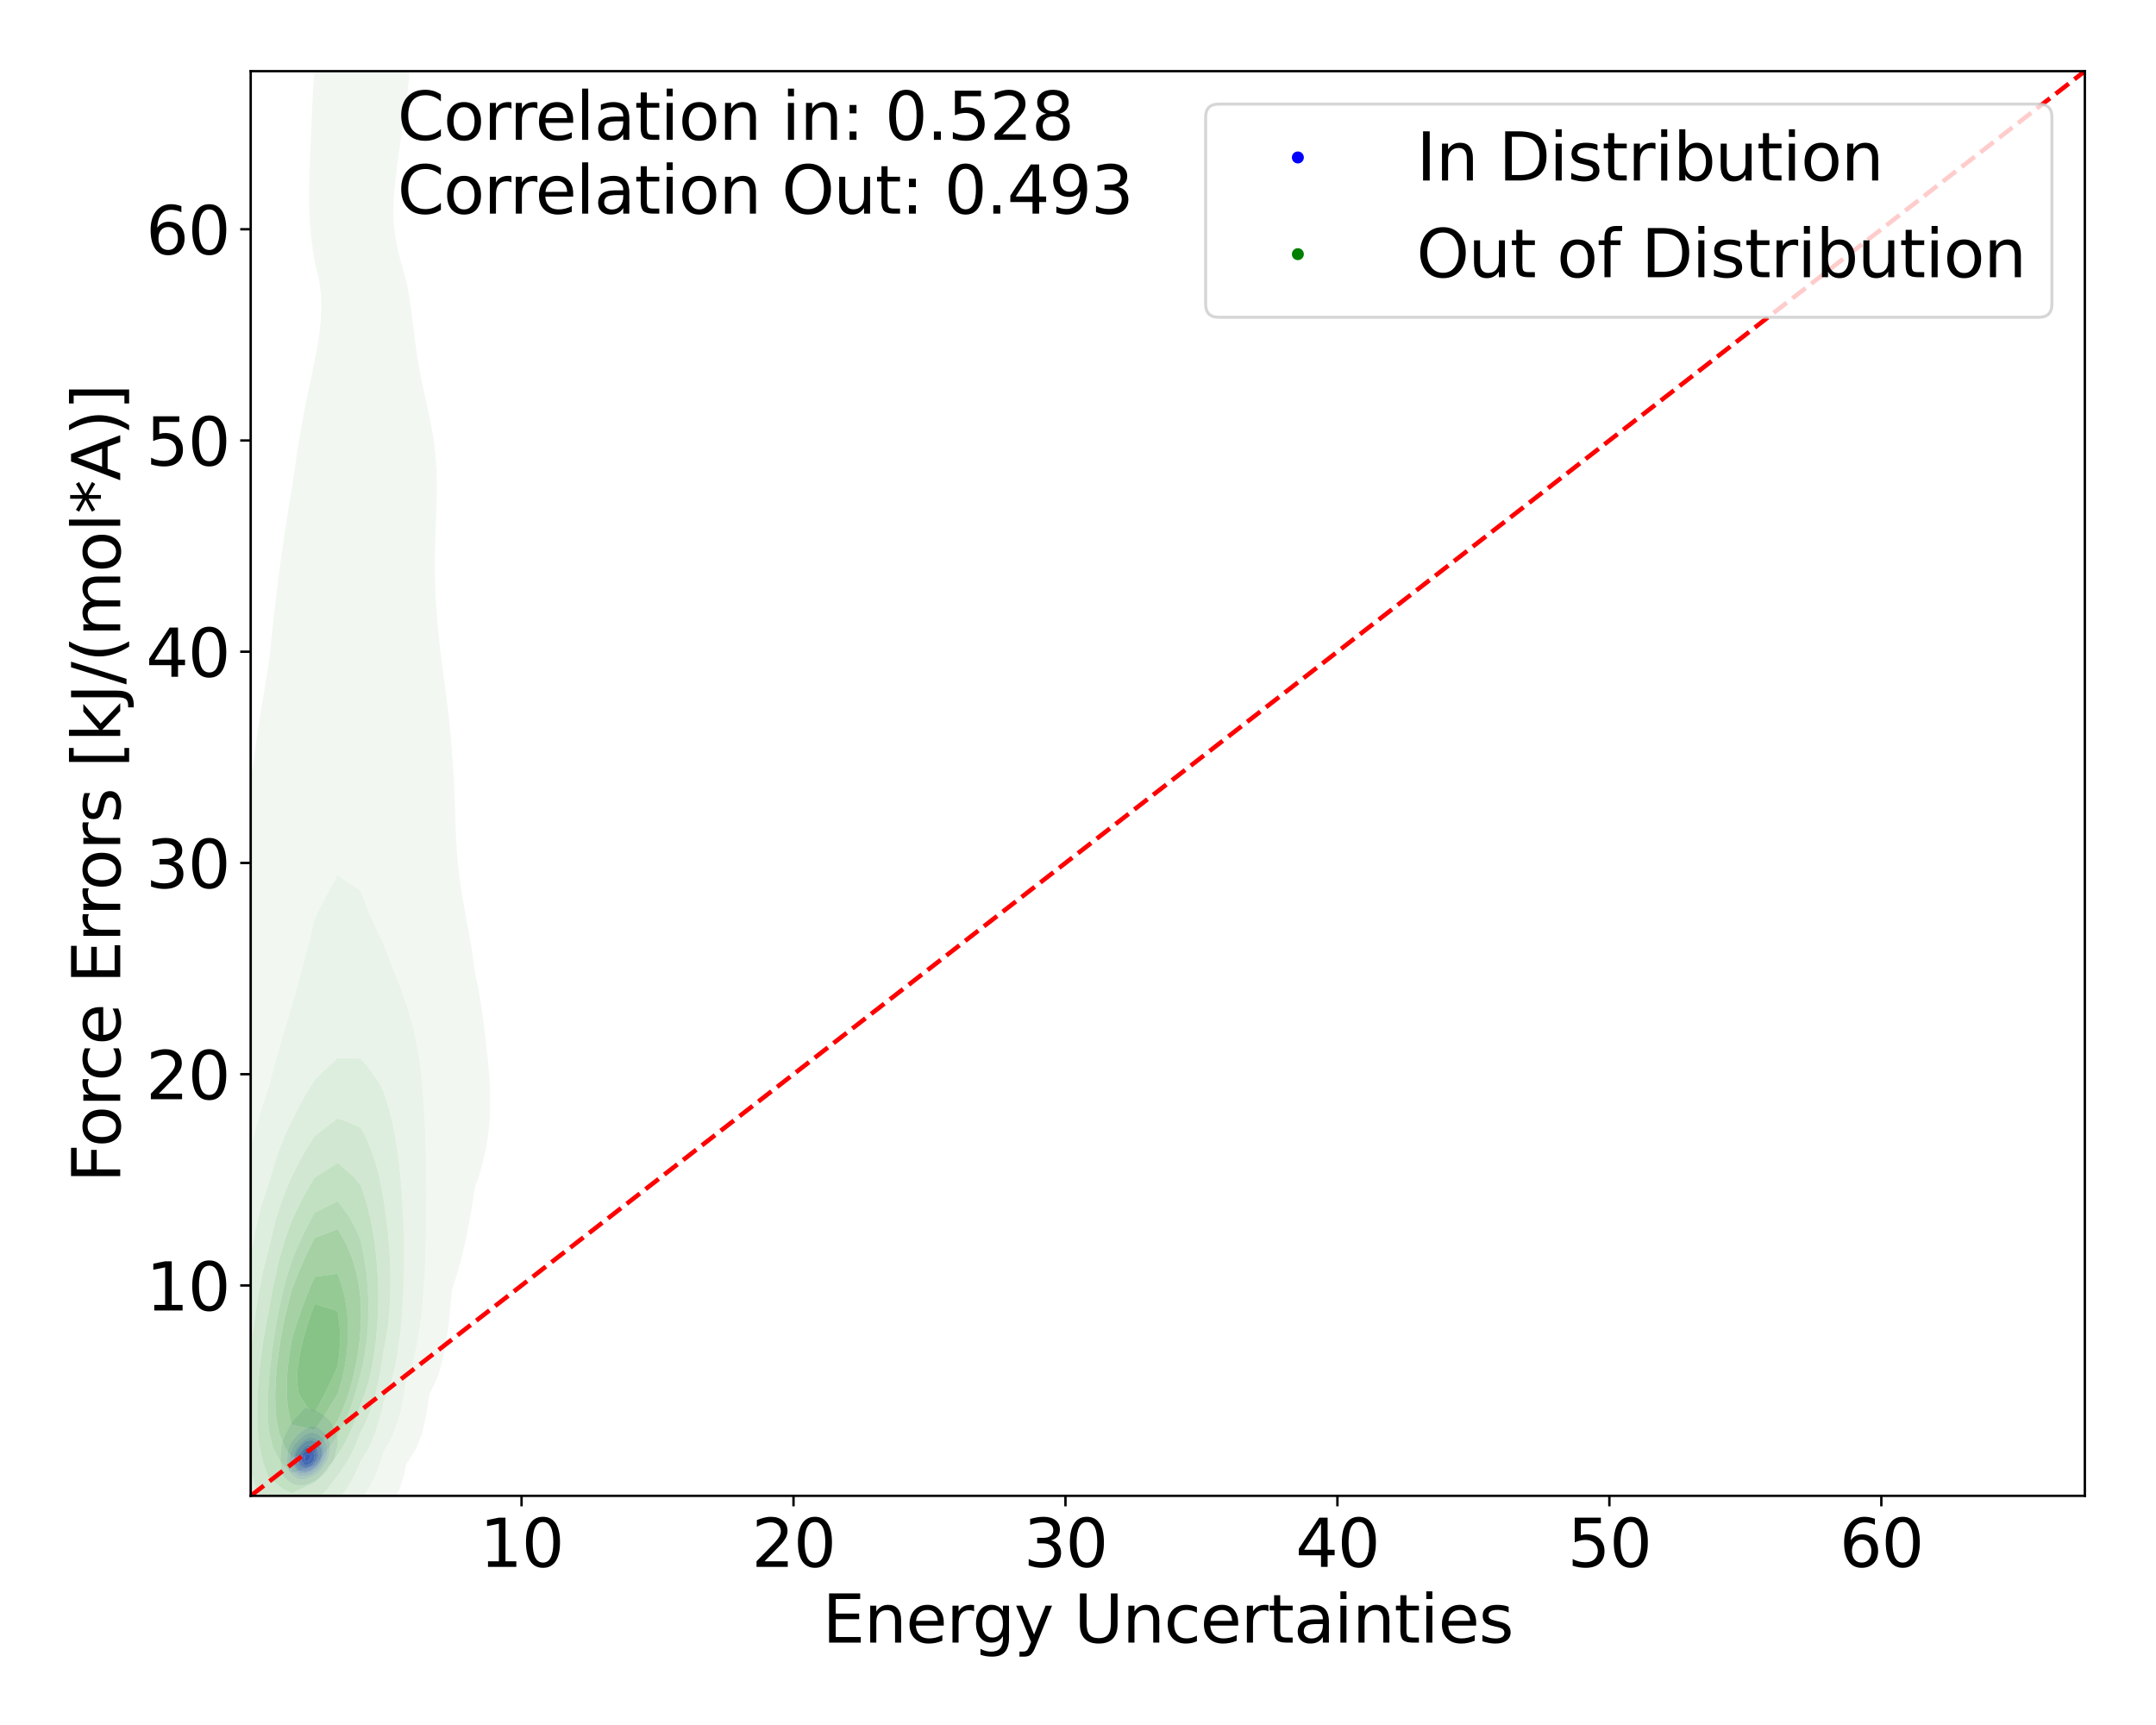 <?xml version="1.0" encoding="utf-8" standalone="no"?>
<!DOCTYPE svg PUBLIC "-//W3C//DTD SVG 1.1//EN"
  "http://www.w3.org/Graphics/SVG/1.1/DTD/svg11.dtd">
<svg xmlns:xlink="http://www.w3.org/1999/xlink" width="720pt" height="576pt" viewBox="0 0 720 576" xmlns="http://www.w3.org/2000/svg" version="1.1">
 <defs>
  <style type="text/css">*{stroke-linejoin: round; stroke-linecap: butt}</style>
 </defs>
 <g id="figure_1">
  <g id="patch_1">
   <path d="M 0 576 
L 720 576 
L 720 0 
L 0 0 
z
" style="fill: #ffffff"/>
  </g>
  <g id="axes_1">
   <g id="patch_2">
    <path d="M 83.72 499.48 
L 696.24 499.48 
L 696.24 23.76 
L 83.72 23.76 
z
" style="fill: #ffffff"/>
   </g>
   <g id="QuadContourSet_1">
    <path d="M 97.934 495.554 
L 99.954 495.942 
L 101.974 495.801 
L 103.994 494.997 
L 104.429 494.707 
L 106.013 494.059 
L 107.339 492.936 
L 108.033 492.244 
L 109.139 491.164 
L 110.053 489.507 
L 110.156 489.393 
L 111.433 487.622 
L 111.922 485.851 
L 112.072 484.762 
L 112.356 484.079 
L 112.756 482.308 
L 112.784 480.537 
L 112.245 478.766 
L 112.072 478.445 
L 111.577 476.995 
L 110.636 475.223 
L 110.053 474.416 
L 109.123 473.452 
L 108.033 472.57 
L 106.633 471.681 
L 106.013 471.275 
L 103.994 470.59 
L 101.974 470.118 
L 100.51 471.681 
L 99.954 472.247 
L 98.795 473.452 
L 97.934 474.356 
L 97.353 475.223 
L 96.386 476.995 
L 95.915 478.095 
L 95.579 478.766 
L 94.664 480.537 
L 94.166 482.308 
L 93.963 484.079 
L 93.895 485.438 
L 93.83 485.851 
L 93.734 487.622 
L 93.895 489.393 
L 93.895 489.393 
L 94.094 491.164 
L 94.79 492.936 
L 95.915 494.144 
L 96.634 494.707 
z
M 97.934 492.936 
L 97.934 492.936 
L 96.438 491.164 
L 95.997 489.393 
L 95.915 487.926 
L 95.877 487.622 
L 95.915 487.234 
L 95.977 485.851 
L 96.252 484.079 
L 96.877 482.308 
L 97.934 480.755 
L 98.102 480.537 
L 99.844 478.766 
L 99.954 478.654 
L 101.974 477.148 
L 102.471 476.995 
L 103.994 476.338 
L 106.013 476.604 
L 106.533 476.995 
L 108.033 478.11 
L 108.599 478.766 
L 109.672 480.537 
L 110.053 482.044 
L 110.14 482.308 
L 110.198 484.079 
L 110.053 484.534 
L 109.879 485.851 
L 109.384 487.622 
L 108.164 489.393 
L 108.033 489.539 
L 106.869 491.164 
L 106.013 491.945 
L 104.266 492.936 
L 103.994 493.12 
L 101.974 493.919 
L 99.954 493.929 
z
" clip-path="url(#p0fe9ee594e)" style="fill: #e6e6f3"/>
    <path d="M 99.954 493.929 
L 101.974 493.919 
L 103.994 493.12 
L 104.266 492.936 
L 106.013 491.945 
L 106.869 491.164 
L 108.033 489.539 
L 108.164 489.393 
L 109.384 487.622 
L 109.879 485.851 
L 110.053 484.534 
L 110.198 484.079 
L 110.14 482.308 
L 110.053 482.044 
L 109.672 480.537 
L 108.599 478.766 
L 108.033 478.11 
L 106.533 476.995 
L 106.013 476.604 
L 103.994 476.338 
L 102.471 476.995 
L 101.974 477.148 
L 99.954 478.654 
L 99.844 478.766 
L 98.102 480.537 
L 97.934 480.755 
L 96.877 482.308 
L 96.252 484.079 
L 95.977 485.851 
L 95.915 487.234 
L 95.877 487.622 
L 95.915 487.926 
L 95.997 489.393 
L 96.438 491.164 
L 97.934 492.936 
L 97.934 492.936 
z
M 97.7 491.164 
L 96.895 489.393 
L 96.724 487.622 
L 96.898 485.851 
L 97.437 484.079 
L 97.934 483.146 
L 98.372 482.308 
L 99.954 480.577 
L 100.002 480.537 
L 101.974 478.979 
L 102.708 478.766 
L 103.994 478.248 
L 105.9 478.766 
L 106.013 478.792 
L 108.033 480.537 
L 108.033 480.537 
L 108.991 482.308 
L 109.274 484.079 
L 109.083 485.851 
L 108.342 487.622 
L 108.033 488.05 
L 107.37 489.393 
L 106.013 490.837 
L 105.604 491.164 
L 103.994 492.327 
L 101.974 492.872 
L 99.954 492.81 
L 97.934 491.441 
z
" clip-path="url(#p0fe9ee594e)" style="fill: #cfcff4"/>
    <path d="M 97.934 491.441 
L 99.954 492.81 
L 101.974 492.872 
L 103.994 492.327 
L 105.604 491.164 
L 106.013 490.837 
L 107.37 489.393 
L 108.033 488.05 
L 108.342 487.622 
L 109.083 485.851 
L 109.274 484.079 
L 108.991 482.308 
L 108.033 480.537 
L 108.033 480.537 
L 106.013 478.792 
L 105.9 478.766 
L 103.994 478.248 
L 102.708 478.766 
L 101.974 478.979 
L 100.002 480.537 
L 99.954 480.577 
L 98.372 482.308 
L 97.934 483.146 
L 97.437 484.079 
L 96.898 485.851 
L 96.724 487.622 
L 96.895 489.393 
L 97.7 491.164 
z
M 99.016 491.164 
L 98.026 489.393 
L 97.934 488.47 
L 97.812 487.622 
L 97.934 486.856 
L 98.041 485.851 
L 98.611 484.079 
L 99.903 482.308 
L 99.954 482.252 
L 101.974 480.541 
L 101.989 480.537 
L 103.994 479.858 
L 105.805 480.537 
L 106.013 480.614 
L 107.583 482.308 
L 108.033 483.632 
L 108.162 484.079 
L 108.033 485.851 
L 108.033 485.851 
L 107.524 487.622 
L 106.43 489.393 
L 106.013 489.836 
L 104.352 491.164 
L 103.994 491.423 
L 101.974 492.132 
L 99.954 491.868 
z
" clip-path="url(#p0fe9ee594e)" style="fill: #b6b6f6"/>
    <path d="M 99.954 491.868 
L 101.974 492.132 
L 103.994 491.423 
L 104.352 491.164 
L 106.013 489.836 
L 106.43 489.393 
L 107.524 487.622 
L 108.033 485.851 
L 108.033 485.851 
L 108.162 484.079 
L 108.033 483.632 
L 107.583 482.308 
L 106.013 480.614 
L 105.805 480.537 
L 103.994 479.858 
L 101.989 480.537 
L 101.974 480.541 
L 99.954 482.252 
L 99.903 482.308 
L 98.611 484.079 
L 98.041 485.851 
L 97.934 486.856 
L 97.812 487.622 
L 97.934 488.47 
L 98.026 489.393 
L 99.016 491.164 
z
M 99.954 491.164 
L 99.954 491.164 
L 98.583 489.393 
L 98.337 487.622 
L 98.578 485.851 
L 99.352 484.079 
L 99.954 483.265 
L 100.862 482.308 
L 101.974 481.355 
L 103.994 480.824 
L 106.013 481.667 
L 106.607 482.308 
L 107.488 484.079 
L 107.539 485.851 
L 107.035 487.622 
L 106.013 489.104 
L 105.781 489.393 
L 103.994 490.873 
L 103.084 491.164 
L 101.974 491.58 
z
" clip-path="url(#p0fe9ee594e)" style="fill: #9d9df7"/>
    <path d="M 101.974 491.58 
L 103.084 491.164 
L 103.994 490.873 
L 105.781 489.393 
L 106.013 489.104 
L 107.035 487.622 
L 107.539 485.851 
L 107.488 484.079 
L 106.607 482.308 
L 106.013 481.667 
L 103.994 480.824 
L 101.974 481.355 
L 100.862 482.308 
L 99.954 483.265 
L 99.352 484.079 
L 98.578 485.851 
L 98.337 487.622 
L 98.583 489.393 
L 99.954 491.164 
L 99.954 491.164 
z
M 99.745 489.393 
L 99.326 487.622 
L 99.7 485.851 
L 99.954 485.371 
L 100.795 484.079 
L 101.974 482.909 
L 103.994 482.445 
L 106.013 483.87 
L 106.141 484.079 
L 106.507 485.851 
L 106.013 487.622 
L 106.013 487.622 
L 104.592 489.393 
L 103.994 489.888 
L 101.974 490.536 
L 99.954 489.663 
z
" clip-path="url(#p0fe9ee594e)" style="fill: #7b7bf9"/>
    <path d="M 99.954 489.663 
L 101.974 490.536 
L 103.994 489.888 
L 104.592 489.393 
L 106.013 487.622 
L 106.013 487.622 
L 106.507 485.851 
L 106.141 484.079 
L 106.013 483.87 
L 103.994 482.445 
L 101.974 482.909 
L 100.795 484.079 
L 99.954 485.371 
L 99.7 485.851 
L 99.326 487.622 
L 99.745 489.393 
z
M 100.57 489.393 
L 99.954 488.227 
L 99.801 487.622 
L 99.954 486.948 
L 100.243 485.851 
L 101.456 484.079 
L 101.974 483.565 
L 103.994 483.141 
L 105.26 484.079 
L 106.013 485.851 
L 105.49 487.622 
L 104.021 489.393 
L 103.994 489.416 
L 101.974 490.064 
z
" clip-path="url(#p0fe9ee594e)" style="fill: #5a5afa"/>
    <path d="M 101.974 490.064 
L 103.994 489.416 
L 104.021 489.393 
L 105.49 487.622 
L 106.013 485.851 
L 105.26 484.079 
L 103.994 483.141 
L 101.974 483.565 
L 101.456 484.079 
L 100.243 485.851 
L 99.954 486.948 
L 99.801 487.622 
L 99.954 488.227 
L 100.57 489.393 
z
M 101.9 489.393 
L 100.577 487.622 
L 100.98 485.851 
L 101.974 484.499 
L 103.994 484.079 
L 105.151 485.851 
L 104.785 487.622 
L 103.994 488.574 
L 102.084 489.393 
L 101.974 489.429 
z
" clip-path="url(#p0fe9ee594e)" style="fill: #4040fc"/>
    <path d="M 101.974 489.429 
L 102.084 489.393 
L 103.994 488.574 
L 104.785 487.622 
L 105.151 485.851 
L 103.994 484.079 
L 101.974 484.499 
L 100.98 485.851 
L 100.577 487.622 
L 101.9 489.393 
z
M 101.678 487.622 
L 101.969 485.851 
L 101.974 485.844 
L 103.994 485.851 
L 103.227 487.622 
L 101.974 488.01 
z
" clip-path="url(#p0fe9ee594e)" style="fill: #1e1efd"/>
    <path d="M 101.974 488.01 
L 103.227 487.622 
L 103.994 485.851 
L 101.974 485.844 
L 101.969 485.851 
L 101.678 487.622 
z
" clip-path="url(#p0fe9ee594e)" style="fill: #0505ff"/>
   </g>
   <g id="QuadContourSet_2">
    <path d="M 82.173 545.913 
L 89.816 545.742 
L 97.458 542.396 
L 97.504 542.364 
L 104.038 537.834 
L 105.101 537.026 
L 109.443 533.305 
L 112.744 529.023 
L 113.001 528.775 
L 117.46 524.246 
L 119.981 519.716 
L 120.386 518.891 
L 123.742 515.187 
L 126.349 510.657 
L 127.902 506.128 
L 128.029 505.73 
L 131.313 501.598 
L 133.54 497.069 
L 134.911 492.539 
L 135.672 488.928 
L 136.315 488.01 
L 139.083 483.48 
L 140.831 478.951 
L 141.984 474.421 
L 142.779 469.892 
L 143.315 465.754 
L 143.525 465.362 
L 145.712 460.833 
L 147.228 456.303 
L 148.316 451.774 
L 149.125 447.244 
L 149.752 442.714 
L 150.258 438.185 
L 150.685 433.655 
L 150.957 430.464 
L 151.443 429.126 
L 152.914 424.596 
L 154.144 420.067 
L 155.205 415.537 
L 156.146 411.008 
L 156.995 406.478 
L 157.768 401.949 
L 158.466 397.419 
L 158.6 396.448 
L 159.895 392.89 
L 161.21 388.36 
L 162.225 383.831 
L 162.968 379.301 
L 163.455 374.772 
L 163.694 370.242 
L 163.701 365.713 
L 163.51 361.183 
L 163.169 356.654 
L 162.732 352.124 
L 162.237 347.595 
L 161.699 343.065 
L 161.107 338.536 
L 160.427 334.006 
L 159.618 329.477 
L 158.636 324.947 
L 158.6 324.804 
L 158.044 320.417 
L 157.35 315.888 
L 156.563 311.358 
L 155.726 306.829 
L 154.897 302.299 
L 154.133 297.77 
L 153.478 293.24 
L 152.953 288.711 
L 152.562 284.181 
L 152.285 279.652 
L 152.093 275.122 
L 151.948 270.593 
L 151.808 266.063 
L 151.635 261.534 
L 151.391 257.004 
L 151.042 252.475 
L 150.957 251.639 
L 150.705 247.945 
L 150.309 243.416 
L 149.828 238.886 
L 149.279 234.357 
L 148.687 229.827 
L 148.082 225.298 
L 147.493 220.768 
L 146.944 216.239 
L 146.453 211.709 
L 146.031 207.18 
L 145.687 202.65 
L 145.43 198.12 
L 145.268 193.591 
L 145.207 189.061 
L 145.245 184.532 
L 145.366 180.002 
L 145.539 175.473 
L 145.72 170.943 
L 145.858 166.414 
L 145.899 161.884 
L 145.798 157.355 
L 145.518 152.825 
L 145.033 148.296 
L 144.334 143.766 
L 143.431 139.237 
L 143.315 138.717 
L 142.458 134.707 
L 141.453 130.178 
L 140.503 125.648 
L 139.671 121.119 
L 138.977 116.589 
L 138.391 112.06 
L 137.852 107.53 
L 137.275 103.001 
L 136.573 98.471 
L 135.672 93.942 
L 135.672 93.942 
L 134.435 89.412 
L 133.201 84.882 
L 132.203 80.353 
L 131.588 75.823 
L 131.371 71.294 
L 131.482 66.764 
L 131.825 62.235 
L 132.322 57.705 
L 132.912 53.176 
L 133.556 48.646 
L 134.224 44.117 
L 134.89 39.587 
L 135.524 35.058 
L 135.672 33.842 
L 136.142 30.528 
L 136.587 25.999 
L 136.778 21.469 
L 136.651 16.94 
L 136.123 12.41 
L 135.672 10.364 
L 135.004 7.881 
L 132.978 3.351 
L 129.826 -1.178 
L 128.029 -3.132 
L 120.386 -5.377 
L 114.065 -1.178 
L 112.744 -0.144 
L 110.863 3.351 
L 108.854 7.881 
L 107.286 12.41 
L 106.132 16.94 
L 105.339 21.469 
L 105.101 23.531 
L 104.842 25.999 
L 104.523 30.528 
L 104.298 35.058 
L 104.109 39.587 
L 103.92 44.117 
L 103.719 48.646 
L 103.517 53.176 
L 103.338 57.705 
L 103.215 62.235 
L 103.186 66.764 
L 103.292 71.294 
L 103.567 75.823 
L 104.032 80.353 
L 104.674 84.882 
L 105.101 87.511 
L 105.608 89.412 
L 106.608 93.942 
L 107.194 98.471 
L 107.33 103.001 
L 107.084 107.53 
L 106.551 112.06 
L 105.814 116.589 
L 105.101 120.226 
L 104.939 121.119 
L 103.996 125.648 
L 103.039 130.178 
L 102.112 134.707 
L 101.237 139.237 
L 100.423 143.766 
L 99.669 148.296 
L 98.962 152.825 
L 98.287 157.355 
L 97.625 161.884 
L 97.458 163.026 
L 96.882 166.414 
L 96.148 170.943 
L 95.448 175.473 
L 94.775 180.002 
L 94.127 184.532 
L 93.505 189.061 
L 92.911 193.591 
L 92.348 198.12 
L 91.812 202.65 
L 91.301 207.18 
L 90.806 211.709 
L 90.321 216.239 
L 89.841 220.768 
L 89.816 220.988 
L 89.124 225.298 
L 88.373 229.827 
L 87.62 234.357 
L 86.883 238.886 
L 86.176 243.416 
L 85.508 247.945 
L 84.881 252.475 
L 84.296 257.004 
L 83.752 261.534 
L 83.248 266.063 
L 82.781 270.593 
L 82.351 275.122 
L 82.173 277.108 
L 81.763 279.652 
L 81.088 284.181 
L 80.48 288.711 
L 79.93 293.24 
L 79.43 297.77 
L 78.977 302.299 
L 78.567 306.829 
L 78.195 311.358 
L 77.86 315.888 
L 77.553 320.417 
L 77.268 324.947 
L 76.993 329.477 
L 76.714 334.006 
L 76.419 338.536 
L 76.101 343.065 
L 75.754 347.595 
L 75.384 352.124 
L 74.998 356.654 
L 74.61 361.183 
L 74.53 362.047 
L 73.714 365.713 
L 72.709 370.242 
L 71.758 374.772 
L 70.88 379.301 
L 70.084 383.831 
L 69.376 388.36 
L 68.754 392.89 
L 68.215 397.419 
L 67.751 401.949 
L 67.356 406.478 
L 67.02 411.008 
L 66.887 412.997 
L 66.309 415.537 
L 65.393 420.067 
L 64.624 424.596 
L 63.978 429.126 
L 63.435 433.655 
L 62.976 438.185 
L 62.587 442.714 
L 62.253 447.244 
L 61.966 451.774 
L 61.716 456.303 
L 61.498 460.833 
L 61.307 465.362 
L 61.142 469.892 
L 61.002 474.421 
L 60.889 478.951 
L 60.808 483.48 
L 60.763 488.01 
L 60.764 492.539 
L 60.822 497.069 
L 60.955 501.598 
L 61.188 506.128 
L 61.56 510.657 
L 62.13 515.187 
L 62.988 519.716 
L 64.28 524.246 
L 66.241 528.775 
L 66.887 529.981 
L 68.031 533.305 
L 70.583 537.834 
L 74.53 541.934 
L 75.227 542.364 
z
M 82.251 524.246 
L 82.173 524.208 
L 78.223 519.716 
L 75.91 515.187 
L 74.562 510.657 
L 74.53 510.509 
L 73.102 506.128 
L 72.118 501.598 
L 71.481 497.069 
L 71.094 492.539 
L 70.892 488.01 
L 70.834 483.48 
L 70.89 478.951 
L 71.042 474.421 
L 71.275 469.892 
L 71.581 465.362 
L 71.953 460.833 
L 72.389 456.303 
L 72.89 451.774 
L 73.462 447.244 
L 74.116 442.714 
L 74.53 440.136 
L 74.649 438.185 
L 74.955 433.655 
L 75.314 429.126 
L 75.735 424.596 
L 76.232 420.067 
L 76.822 415.537 
L 77.524 411.008 
L 78.36 406.478 
L 79.357 401.949 
L 80.543 397.419 
L 81.947 392.89 
L 82.173 392.188 
L 82.833 388.36 
L 83.727 383.831 
L 84.764 379.301 
L 85.955 374.772 
L 87.306 370.242 
L 88.812 365.713 
L 89.816 362.815 
L 90.233 361.183 
L 91.395 356.654 
L 92.644 352.124 
L 93.959 347.595 
L 95.312 343.065 
L 96.672 338.536 
L 97.458 335.757 
L 97.984 334.006 
L 99.246 329.477 
L 100.483 324.947 
L 101.686 320.417 
L 102.852 315.888 
L 103.985 311.358 
L 105.101 306.829 
L 105.101 306.829 
L 107.306 302.299 
L 109.675 297.77 
L 112.178 293.24 
L 112.744 292.232 
L 114.211 293.24 
L 120.386 297.332 
L 120.545 297.77 
L 122.288 302.299 
L 124.152 306.829 
L 126.197 311.358 
L 128.029 314.987 
L 128.341 315.888 
L 130.083 320.417 
L 131.874 324.947 
L 133.627 329.477 
L 135.242 334.006 
L 135.672 335.294 
L 136.701 338.536 
L 137.946 343.065 
L 138.956 347.595 
L 139.76 352.124 
L 140.392 356.654 
L 140.89 361.183 
L 141.283 365.713 
L 141.597 370.242 
L 141.849 374.772 
L 142.049 379.301 
L 142.202 383.831 
L 142.314 388.36 
L 142.384 392.89 
L 142.416 397.419 
L 142.411 401.949 
L 142.371 406.478 
L 142.295 411.008 
L 142.182 415.537 
L 142.03 420.067 
L 141.83 424.596 
L 141.574 429.126 
L 141.247 433.655 
L 140.829 438.185 
L 140.289 442.714 
L 139.587 447.244 
L 138.661 451.774 
L 137.416 456.303 
L 135.711 460.833 
L 135.672 460.924 
L 135.001 465.362 
L 134.119 469.892 
L 132.937 474.421 
L 131.288 478.951 
L 128.896 483.48 
L 128.029 484.868 
L 127.145 488.01 
L 125.501 492.539 
L 123.09 497.069 
L 120.386 500.672 
L 119.959 501.598 
L 117.641 506.128 
L 114.148 510.657 
L 112.744 512.201 
L 110.411 515.187 
L 105.748 519.716 
L 105.101 520.304 
L 99.365 524.246 
L 97.458 525.524 
L 89.816 527.294 
z
" clip-path="url(#p0fe9ee594e)" style="fill: #e6f1e6; fill-opacity: 0.5"/>
    <path d="M 89.816 527.294 
L 97.458 525.524 
L 99.365 524.246 
L 105.101 520.304 
L 105.748 519.716 
L 110.411 515.187 
L 112.744 512.201 
L 114.148 510.657 
L 117.641 506.128 
L 119.959 501.598 
L 120.386 500.672 
L 123.09 497.069 
L 125.501 492.539 
L 127.145 488.01 
L 128.029 484.868 
L 128.896 483.48 
L 131.288 478.951 
L 132.937 474.421 
L 134.119 469.892 
L 135.001 465.362 
L 135.672 460.924 
L 135.711 460.833 
L 137.416 456.303 
L 138.661 451.774 
L 139.587 447.244 
L 140.289 442.714 
L 140.829 438.185 
L 141.247 433.655 
L 141.574 429.126 
L 141.83 424.596 
L 142.03 420.067 
L 142.182 415.537 
L 142.295 411.008 
L 142.371 406.478 
L 142.411 401.949 
L 142.416 397.419 
L 142.384 392.89 
L 142.314 388.36 
L 142.202 383.831 
L 142.049 379.301 
L 141.849 374.772 
L 141.597 370.242 
L 141.283 365.713 
L 140.89 361.183 
L 140.392 356.654 
L 139.76 352.124 
L 138.956 347.595 
L 137.946 343.065 
L 136.701 338.536 
L 135.672 335.294 
L 135.242 334.006 
L 133.627 329.477 
L 131.874 324.947 
L 130.083 320.417 
L 128.341 315.888 
L 128.029 314.987 
L 126.197 311.358 
L 124.152 306.829 
L 122.288 302.299 
L 120.545 297.77 
L 120.386 297.332 
L 114.211 293.24 
L 112.744 292.232 
L 112.178 293.24 
L 109.675 297.77 
L 107.306 302.299 
L 105.101 306.829 
L 105.101 306.829 
L 103.985 311.358 
L 102.852 315.888 
L 101.686 320.417 
L 100.483 324.947 
L 99.246 329.477 
L 97.984 334.006 
L 97.458 335.757 
L 96.672 338.536 
L 95.312 343.065 
L 93.959 347.595 
L 92.644 352.124 
L 91.395 356.654 
L 90.233 361.183 
L 89.816 362.815 
L 88.812 365.713 
L 87.306 370.242 
L 85.955 374.772 
L 84.764 379.301 
L 83.727 383.831 
L 82.833 388.36 
L 82.173 392.188 
L 81.947 392.89 
L 80.543 397.419 
L 79.357 401.949 
L 78.36 406.478 
L 77.524 411.008 
L 76.822 415.537 
L 76.232 420.067 
L 75.735 424.596 
L 75.314 429.126 
L 74.955 433.655 
L 74.649 438.185 
L 74.53 440.136 
L 74.116 442.714 
L 73.462 447.244 
L 72.89 451.774 
L 72.389 456.303 
L 71.953 460.833 
L 71.581 465.362 
L 71.275 469.892 
L 71.042 474.421 
L 70.89 478.951 
L 70.834 483.48 
L 70.892 488.01 
L 71.094 492.539 
L 71.481 497.069 
L 72.118 501.598 
L 73.102 506.128 
L 74.53 510.509 
L 74.562 510.657 
L 75.91 515.187 
L 78.223 519.716 
L 82.173 524.208 
L 82.251 524.246 
z
M 85.328 510.657 
L 82.173 506.128 
L 82.173 506.128 
L 80.246 501.598 
L 79.004 497.069 
L 78.218 492.539 
L 77.745 488.01 
L 77.495 483.48 
L 77.41 478.951 
L 77.454 474.421 
L 77.603 469.892 
L 77.841 465.362 
L 78.16 460.833 
L 78.554 456.303 
L 79.022 451.774 
L 79.566 447.244 
L 80.193 442.714 
L 80.913 438.185 
L 81.743 433.655 
L 82.173 431.541 
L 82.431 429.126 
L 82.972 424.596 
L 83.604 420.067 
L 84.346 415.537 
L 85.223 411.008 
L 86.262 406.478 
L 87.498 401.949 
L 88.972 397.419 
L 89.816 395.088 
L 90.404 392.89 
L 91.732 388.36 
L 93.284 383.831 
L 95.096 379.301 
L 97.204 374.772 
L 97.458 374.232 
L 99.426 370.242 
L 101.907 365.713 
L 104.707 361.183 
L 105.101 360.539 
L 109.159 356.654 
L 112.744 353.323 
L 120.386 353.449 
L 123.193 356.654 
L 126.335 361.183 
L 128.029 364.4 
L 128.49 365.713 
L 129.892 370.242 
L 131.016 374.772 
L 131.921 379.301 
L 132.653 383.831 
L 133.246 388.36 
L 133.726 392.89 
L 134.11 397.419 
L 134.411 401.949 
L 134.638 406.478 
L 134.796 411.008 
L 134.889 415.537 
L 134.916 420.067 
L 134.876 424.596 
L 134.766 429.126 
L 134.578 433.655 
L 134.305 438.185 
L 133.932 442.714 
L 133.439 447.244 
L 132.794 451.774 
L 131.95 456.303 
L 130.834 460.833 
L 129.335 465.362 
L 128.029 468.431 
L 127.713 469.892 
L 126.591 474.421 
L 125.139 478.951 
L 123.182 483.48 
L 120.428 488.01 
L 120.386 488.073 
L 118.444 492.539 
L 115.807 497.069 
L 112.744 500.955 
L 112.245 501.598 
L 108.569 506.128 
L 105.101 509.528 
L 103.189 510.657 
L 97.458 514.209 
L 89.816 514.341 
z
" clip-path="url(#p0fe9ee594e)" style="fill: #d6e9d6; fill-opacity: 0.5"/>
    <path d="M 89.816 514.341 
L 97.458 514.209 
L 103.189 510.657 
L 105.101 509.528 
L 108.569 506.128 
L 112.245 501.598 
L 112.744 500.955 
L 115.807 497.069 
L 118.444 492.539 
L 120.386 488.073 
L 120.428 488.01 
L 123.182 483.48 
L 125.139 478.951 
L 126.591 474.421 
L 127.713 469.892 
L 128.029 468.431 
L 129.335 465.362 
L 130.834 460.833 
L 131.95 456.303 
L 132.794 451.774 
L 133.439 447.244 
L 133.932 442.714 
L 134.305 438.185 
L 134.578 433.655 
L 134.766 429.126 
L 134.876 424.596 
L 134.916 420.067 
L 134.889 415.537 
L 134.796 411.008 
L 134.638 406.478 
L 134.411 401.949 
L 134.11 397.419 
L 133.726 392.89 
L 133.246 388.36 
L 132.653 383.831 
L 131.921 379.301 
L 131.016 374.772 
L 129.892 370.242 
L 128.49 365.713 
L 128.029 364.4 
L 126.335 361.183 
L 123.193 356.654 
L 120.386 353.449 
L 112.744 353.323 
L 109.159 356.654 
L 105.101 360.539 
L 104.707 361.183 
L 101.907 365.713 
L 99.426 370.242 
L 97.458 374.232 
L 97.204 374.772 
L 95.096 379.301 
L 93.284 383.831 
L 91.732 388.36 
L 90.404 392.89 
L 89.816 395.088 
L 88.972 397.419 
L 87.498 401.949 
L 86.262 406.478 
L 85.223 411.008 
L 84.346 415.537 
L 83.604 420.067 
L 82.972 424.596 
L 82.431 429.126 
L 82.173 431.541 
L 81.743 433.655 
L 80.913 438.185 
L 80.193 442.714 
L 79.566 447.244 
L 79.022 451.774 
L 78.554 456.303 
L 78.16 460.833 
L 77.841 465.362 
L 77.603 469.892 
L 77.454 474.421 
L 77.41 478.951 
L 77.495 483.48 
L 77.745 488.01 
L 78.218 492.539 
L 79.004 497.069 
L 80.246 501.598 
L 82.173 506.128 
L 82.173 506.128 
L 85.328 510.657 
z
M 87.957 501.598 
L 85.496 497.069 
L 84.043 492.539 
L 83.202 488.01 
L 82.747 483.48 
L 82.544 478.951 
L 82.512 474.421 
L 82.602 469.892 
L 82.786 465.362 
L 83.047 460.833 
L 83.376 456.303 
L 83.771 451.774 
L 84.233 447.244 
L 84.768 442.714 
L 85.383 438.185 
L 86.092 433.655 
L 86.91 429.126 
L 87.858 424.596 
L 88.966 420.067 
L 89.816 417.012 
L 90.126 415.537 
L 91.166 411.008 
L 92.376 406.478 
L 93.791 401.949 
L 95.453 397.419 
L 97.414 392.89 
L 97.458 392.793 
L 99.671 388.36 
L 102.223 383.831 
L 105.101 379.348 
L 105.166 379.301 
L 111.045 374.772 
L 112.744 373.422 
L 116.411 374.772 
L 120.386 376.513 
L 121.9 379.301 
L 123.902 383.831 
L 125.436 388.36 
L 126.619 392.89 
L 127.536 397.419 
L 128.029 400.458 
L 128.285 401.949 
L 128.959 406.478 
L 129.498 411.008 
L 129.91 415.537 
L 130.198 420.067 
L 130.361 424.596 
L 130.391 429.126 
L 130.279 433.655 
L 130.007 438.185 
L 129.549 442.714 
L 128.868 447.244 
L 128.029 451.226 
L 127.963 451.774 
L 127.291 456.303 
L 126.46 460.833 
L 125.422 465.362 
L 124.095 469.892 
L 122.355 474.421 
L 120.386 478.326 
L 120.154 478.951 
L 118.319 483.48 
L 115.994 488.01 
L 112.888 492.539 
L 112.744 492.734 
L 109.418 497.069 
L 105.101 501.598 
L 105.101 501.598 
L 97.458 505.819 
L 89.816 503.943 
z
" clip-path="url(#p0fe9ee594e)" style="fill: #bfdebf; fill-opacity: 0.5"/>
    <path d="M 89.816 503.943 
L 97.458 505.819 
L 105.101 501.598 
L 105.101 501.598 
L 109.418 497.069 
L 112.744 492.734 
L 112.888 492.539 
L 115.994 488.01 
L 118.319 483.48 
L 120.154 478.951 
L 120.386 478.326 
L 122.355 474.421 
L 124.095 469.892 
L 125.422 465.362 
L 126.46 460.833 
L 127.291 456.303 
L 127.963 451.774 
L 128.029 451.226 
L 128.868 447.244 
L 129.549 442.714 
L 130.007 438.185 
L 130.279 433.655 
L 130.391 429.126 
L 130.361 424.596 
L 130.198 420.067 
L 129.91 415.537 
L 129.498 411.008 
L 128.959 406.478 
L 128.285 401.949 
L 128.029 400.458 
L 127.536 397.419 
L 126.619 392.89 
L 125.436 388.36 
L 123.902 383.831 
L 121.9 379.301 
L 120.386 376.513 
L 116.411 374.772 
L 112.744 373.422 
L 111.045 374.772 
L 105.166 379.301 
L 105.101 379.348 
L 102.223 383.831 
L 99.671 388.36 
L 97.458 392.793 
L 97.414 392.89 
L 95.453 397.419 
L 93.791 401.949 
L 92.376 406.478 
L 91.166 411.008 
L 90.126 415.537 
L 89.816 417.012 
L 88.966 420.067 
L 87.858 424.596 
L 86.91 429.126 
L 86.092 433.655 
L 85.383 438.185 
L 84.768 442.714 
L 84.233 447.244 
L 83.771 451.774 
L 83.376 456.303 
L 83.047 460.833 
L 82.786 465.362 
L 82.602 469.892 
L 82.512 474.421 
L 82.544 478.951 
L 82.747 483.48 
L 83.202 488.01 
L 84.043 492.539 
L 85.496 497.069 
L 87.957 501.598 
z
M 94.37 497.069 
L 89.816 493.381 
L 89.398 492.539 
L 87.752 488.01 
L 86.758 483.48 
L 86.201 478.951 
L 85.949 474.421 
L 85.924 469.892 
L 86.075 465.362 
L 86.371 460.833 
L 86.797 456.303 
L 87.341 451.774 
L 88.002 447.244 
L 88.783 442.714 
L 89.692 438.185 
L 89.816 437.613 
L 90.478 433.655 
L 91.329 429.126 
L 92.299 424.596 
L 93.412 420.067 
L 94.698 415.537 
L 96.192 411.008 
L 97.458 407.637 
L 97.98 406.478 
L 100.135 401.949 
L 102.556 397.419 
L 105.101 393.19 
L 105.611 392.89 
L 112.744 388.36 
L 118.041 392.89 
L 120.386 395.688 
L 121.017 397.419 
L 122.44 401.949 
L 123.576 406.478 
L 124.476 411.008 
L 125.176 415.537 
L 125.698 420.067 
L 126.057 424.596 
L 126.261 429.126 
L 126.314 433.655 
L 126.219 438.185 
L 125.973 442.714 
L 125.569 447.244 
L 124.991 451.774 
L 124.21 456.303 
L 123.179 460.833 
L 121.823 465.362 
L 120.386 469.058 
L 120.127 469.892 
L 118.546 474.421 
L 116.631 478.951 
L 114.211 483.48 
L 112.744 485.779 
L 111.088 488.01 
L 107.431 492.539 
L 105.101 495.088 
L 100.593 497.069 
L 97.458 498.635 
z
" clip-path="url(#p0fe9ee594e)" style="fill: #a4d0a4; fill-opacity: 0.5"/>
    <path d="M 97.458 498.635 
L 100.593 497.069 
L 105.101 495.088 
L 107.431 492.539 
L 111.088 488.01 
L 112.744 485.779 
L 114.211 483.48 
L 116.631 478.951 
L 118.546 474.421 
L 120.127 469.892 
L 120.386 469.058 
L 121.823 465.362 
L 123.179 460.833 
L 124.21 456.303 
L 124.991 451.774 
L 125.569 447.244 
L 125.973 442.714 
L 126.219 438.185 
L 126.314 433.655 
L 126.261 429.126 
L 126.057 424.596 
L 125.698 420.067 
L 125.176 415.537 
L 124.476 411.008 
L 123.576 406.478 
L 122.44 401.949 
L 121.017 397.419 
L 120.386 395.688 
L 118.041 392.89 
L 112.744 388.36 
L 105.611 392.89 
L 105.101 393.19 
L 102.556 397.419 
L 100.135 401.949 
L 97.98 406.478 
L 97.458 407.637 
L 96.192 411.008 
L 94.698 415.537 
L 93.412 420.067 
L 92.299 424.596 
L 91.329 429.126 
L 90.478 433.655 
L 89.816 437.613 
L 89.692 438.185 
L 88.783 442.714 
L 88.002 447.244 
L 87.341 451.774 
L 86.797 456.303 
L 86.371 460.833 
L 86.075 465.362 
L 85.924 469.892 
L 85.949 474.421 
L 86.201 478.951 
L 86.758 483.48 
L 87.752 488.01 
L 89.398 492.539 
L 89.816 493.381 
L 94.37 497.069 
z
M 93.586 488.01 
L 91.188 483.48 
L 90.009 478.951 
L 89.816 477.381 
L 89.51 474.421 
L 89.365 469.892 
L 89.481 465.362 
L 89.816 460.833 
L 89.816 460.833 
L 90.238 456.303 
L 90.766 451.774 
L 91.394 447.244 
L 92.123 442.714 
L 92.961 438.185 
L 93.923 433.655 
L 95.024 429.126 
L 96.289 424.596 
L 97.458 420.905 
L 97.796 420.067 
L 99.714 415.537 
L 101.844 411.008 
L 104.228 406.478 
L 105.101 404.925 
L 111.159 401.949 
L 112.744 401.096 
L 113.478 401.949 
L 116.758 406.478 
L 119.152 411.008 
L 120.386 414.081 
L 120.729 415.537 
L 121.618 420.067 
L 122.285 424.596 
L 122.743 429.126 
L 122.997 433.655 
L 123.049 438.185 
L 122.896 442.714 
L 122.524 447.244 
L 121.912 451.774 
L 121.019 456.303 
L 120.386 458.688 
L 119.889 460.833 
L 118.637 465.362 
L 117.138 469.892 
L 115.301 474.421 
L 112.982 478.951 
L 112.744 479.361 
L 109.768 483.48 
L 106.141 488.01 
L 105.101 489.204 
L 97.458 491.887 
z
" clip-path="url(#p0fe9ee594e)" style="fill: #86c286; fill-opacity: 0.5"/>
    <path d="M 97.458 491.887 
L 105.101 489.204 
L 106.141 488.01 
L 109.768 483.48 
L 112.744 479.361 
L 112.982 478.951 
L 115.301 474.421 
L 117.138 469.892 
L 118.637 465.362 
L 119.889 460.833 
L 120.386 458.688 
L 121.019 456.303 
L 121.912 451.774 
L 122.524 447.244 
L 122.896 442.714 
L 123.049 438.185 
L 122.997 433.655 
L 122.743 429.126 
L 122.285 424.596 
L 121.618 420.067 
L 120.729 415.537 
L 120.386 414.081 
L 119.152 411.008 
L 116.758 406.478 
L 113.478 401.949 
L 112.744 401.096 
L 111.159 401.949 
L 105.101 404.925 
L 104.228 406.478 
L 101.844 411.008 
L 99.714 415.537 
L 97.796 420.067 
L 97.458 420.905 
L 96.289 424.596 
L 95.024 429.126 
L 93.923 433.655 
L 92.961 438.185 
L 92.123 442.714 
L 91.394 447.244 
L 90.766 451.774 
L 90.238 456.303 
L 89.816 460.833 
L 89.816 460.833 
L 89.481 465.362 
L 89.365 469.892 
L 89.51 474.421 
L 89.816 477.381 
L 90.009 478.951 
L 91.188 483.48 
L 93.586 488.01 
z
M 95.286 483.48 
L 93.365 478.951 
L 92.383 474.421 
L 91.965 469.892 
L 91.908 465.362 
L 92.103 460.833 
L 92.488 456.303 
L 93.03 451.774 
L 93.715 447.244 
L 94.541 442.714 
L 95.511 438.185 
L 96.637 433.655 
L 97.458 430.719 
L 98.05 429.126 
L 99.834 424.596 
L 101.795 420.067 
L 103.973 415.537 
L 105.101 413.362 
L 111.253 411.008 
L 112.744 410.373 
L 113.16 411.008 
L 115.697 415.537 
L 117.581 420.067 
L 118.939 424.596 
L 119.852 429.126 
L 120.382 433.655 
L 120.386 433.742 
L 120.552 438.185 
L 120.471 442.714 
L 120.386 443.81 
L 120.121 447.244 
L 119.532 451.774 
L 118.724 456.303 
L 117.688 460.833 
L 116.396 465.362 
L 114.783 469.892 
L 112.744 474.421 
L 112.744 474.421 
L 109.593 478.951 
L 106.189 483.48 
L 105.101 484.808 
L 97.458 486.492 
z
" clip-path="url(#p0fe9ee594e)" style="fill: #6cb56c; fill-opacity: 0.5"/>
    <path d="M 97.458 486.492 
L 105.101 484.808 
L 106.189 483.48 
L 109.593 478.951 
L 112.744 474.421 
L 112.744 474.421 
L 114.783 469.892 
L 116.396 465.362 
L 117.688 460.833 
L 118.724 456.303 
L 119.532 451.774 
L 120.121 447.244 
L 120.386 443.81 
L 120.471 442.714 
L 120.552 438.185 
L 120.386 433.742 
L 120.382 433.655 
L 119.852 429.126 
L 118.939 424.596 
L 117.581 420.067 
L 115.697 415.537 
L 113.16 411.008 
L 112.744 410.373 
L 111.253 411.008 
L 105.101 413.362 
L 103.973 415.537 
L 101.795 420.067 
L 99.834 424.596 
L 98.05 429.126 
L 97.458 430.719 
L 96.637 433.655 
L 95.511 438.185 
L 94.541 442.714 
L 93.715 447.244 
L 93.03 451.774 
L 92.488 456.303 
L 92.103 460.833 
L 91.908 465.362 
L 91.965 469.892 
L 92.383 474.421 
L 93.365 478.951 
L 95.286 483.48 
z
M 97.028 474.421 
L 96.12 469.892 
L 95.762 465.362 
L 95.792 460.833 
L 96.115 456.303 
L 96.68 451.774 
L 97.458 447.244 
L 97.458 447.244 
L 98.843 442.714 
L 100.353 438.185 
L 102.017 433.655 
L 103.866 429.126 
L 105.101 426.366 
L 112.744 425.277 
L 114.11 429.126 
L 115.245 433.655 
L 115.939 438.185 
L 116.241 442.714 
L 116.192 447.244 
L 115.822 451.774 
L 115.141 456.303 
L 114.141 460.833 
L 112.782 465.362 
L 112.744 465.464 
L 110.039 469.892 
L 107.183 474.421 
L 105.101 477.431 
L 97.458 475.668 
z
" clip-path="url(#p0fe9ee594e)" style="fill: #4ca54c; fill-opacity: 0.5"/>
    <path d="M 97.458 475.668 
L 105.101 477.431 
L 107.183 474.421 
L 110.039 469.892 
L 112.744 465.464 
L 112.782 465.362 
L 114.141 460.833 
L 115.141 456.303 
L 115.822 451.774 
L 116.192 447.244 
L 116.241 442.714 
L 115.939 438.185 
L 115.245 433.655 
L 114.11 429.126 
L 112.744 425.277 
L 105.101 426.366 
L 103.866 429.126 
L 102.017 433.655 
L 100.353 438.185 
L 98.843 442.714 
L 97.458 447.244 
L 97.458 447.244 
L 96.68 451.774 
L 96.115 456.303 
L 95.792 460.833 
L 95.762 465.362 
L 96.12 469.892 
L 97.028 474.421 
z
M 102.533 469.892 
L 99.769 465.362 
L 99.172 460.833 
L 99.457 456.303 
L 100.2 451.774 
L 101.243 447.244 
L 102.526 442.714 
L 104.034 438.185 
L 105.101 435.385 
L 112.744 437.744 
L 112.835 438.185 
L 113.406 442.714 
L 113.564 447.244 
L 113.339 451.774 
L 112.744 456.303 
L 112.744 456.303 
L 110.695 460.833 
L 108.505 465.362 
L 106.128 469.892 
L 105.101 471.583 
z
" clip-path="url(#p0fe9ee594e)" style="fill: #2c962c; fill-opacity: 0.5"/>
    <path d="M 105.101 471.583 
L 106.128 469.892 
L 108.505 465.362 
L 110.695 460.833 
L 112.744 456.303 
L 112.744 456.303 
L 113.339 451.774 
L 113.564 447.244 
L 113.406 442.714 
L 112.835 438.185 
L 112.744 437.744 
L 105.101 435.385 
L 104.034 438.185 
L 102.526 442.714 
L 101.243 447.244 
L 100.2 451.774 
L 99.457 456.303 
L 99.172 460.833 
L 99.769 465.362 
L 102.533 469.892 
z
" clip-path="url(#p0fe9ee594e)" style="fill: #108810; fill-opacity: 0.5"/>
   </g>
   <g id="matplotlib.axis_1">
    <g id="xtick_1">
     <g id="line2d_1">
      <defs>
       <path id="me617348d7c" d="M 0 0 
L 0 3.5 
" style="stroke: #000000; stroke-width: 0.8"/>
      </defs>
      <g>
       <use xlink:href="#me617348d7c" x="174.173" y="499.48" style="stroke: #000000; stroke-width: 0.8"/>
      </g>
     </g>
     <g id="text_1">
      <!-- 10 -->
      <g transform="translate(160.175 523.197) scale(0.22 -0.22)">
       <defs>
        <path id="DejaVuSans-31" d="M 794 531 
L 1825 531 
L 1825 4091 
L 703 3866 
L 703 4441 
L 1819 4666 
L 2450 4666 
L 2450 531 
L 3481 531 
L 3481 0 
L 794 0 
L 794 531 
z
" transform="scale(0.016)"/>
        <path id="DejaVuSans-30" d="M 2034 4250 
Q 1547 4250 1301 3770 
Q 1056 3291 1056 2328 
Q 1056 1369 1301 889 
Q 1547 409 2034 409 
Q 2525 409 2770 889 
Q 3016 1369 3016 2328 
Q 3016 3291 2770 3770 
Q 2525 4250 2034 4250 
z
M 2034 4750 
Q 2819 4750 3233 4129 
Q 3647 3509 3647 2328 
Q 3647 1150 3233 529 
Q 2819 -91 2034 -91 
Q 1250 -91 836 529 
Q 422 1150 422 2328 
Q 422 3509 836 4129 
Q 1250 4750 2034 4750 
z
" transform="scale(0.016)"/>
       </defs>
       <use xlink:href="#DejaVuSans-31"/>
       <use xlink:href="#DejaVuSans-30" x="63.623"/>
      </g>
     </g>
    </g>
    <g id="xtick_2">
     <g id="line2d_2">
      <g>
       <use xlink:href="#me617348d7c" x="264.994" y="499.48" style="stroke: #000000; stroke-width: 0.8"/>
      </g>
     </g>
     <g id="text_2">
      <!-- 20 -->
      <g transform="translate(250.996 523.197) scale(0.22 -0.22)">
       <defs>
        <path id="DejaVuSans-32" d="M 1228 531 
L 3431 531 
L 3431 0 
L 469 0 
L 469 531 
Q 828 903 1448 1529 
Q 2069 2156 2228 2338 
Q 2531 2678 2651 2914 
Q 2772 3150 2772 3378 
Q 2772 3750 2511 3984 
Q 2250 4219 1831 4219 
Q 1534 4219 1204 4116 
Q 875 4013 500 3803 
L 500 4441 
Q 881 4594 1212 4672 
Q 1544 4750 1819 4750 
Q 2544 4750 2975 4387 
Q 3406 4025 3406 3419 
Q 3406 3131 3298 2873 
Q 3191 2616 2906 2266 
Q 2828 2175 2409 1742 
Q 1991 1309 1228 531 
z
" transform="scale(0.016)"/>
       </defs>
       <use xlink:href="#DejaVuSans-32"/>
       <use xlink:href="#DejaVuSans-30" x="63.623"/>
      </g>
     </g>
    </g>
    <g id="xtick_3">
     <g id="line2d_3">
      <g>
       <use xlink:href="#me617348d7c" x="355.814" y="499.48" style="stroke: #000000; stroke-width: 0.8"/>
      </g>
     </g>
     <g id="text_3">
      <!-- 30 -->
      <g transform="translate(341.817 523.197) scale(0.22 -0.22)">
       <defs>
        <path id="DejaVuSans-33" d="M 2597 2516 
Q 3050 2419 3304 2112 
Q 3559 1806 3559 1356 
Q 3559 666 3084 287 
Q 2609 -91 1734 -91 
Q 1441 -91 1130 -33 
Q 819 25 488 141 
L 488 750 
Q 750 597 1062 519 
Q 1375 441 1716 441 
Q 2309 441 2620 675 
Q 2931 909 2931 1356 
Q 2931 1769 2642 2001 
Q 2353 2234 1838 2234 
L 1294 2234 
L 1294 2753 
L 1863 2753 
Q 2328 2753 2575 2939 
Q 2822 3125 2822 3475 
Q 2822 3834 2567 4026 
Q 2313 4219 1838 4219 
Q 1578 4219 1281 4162 
Q 984 4106 628 3988 
L 628 4550 
Q 988 4650 1302 4700 
Q 1616 4750 1894 4750 
Q 2613 4750 3031 4423 
Q 3450 4097 3450 3541 
Q 3450 3153 3228 2886 
Q 3006 2619 2597 2516 
z
" transform="scale(0.016)"/>
       </defs>
       <use xlink:href="#DejaVuSans-33"/>
       <use xlink:href="#DejaVuSans-30" x="63.623"/>
      </g>
     </g>
    </g>
    <g id="xtick_4">
     <g id="line2d_4">
      <g>
       <use xlink:href="#me617348d7c" x="446.635" y="499.48" style="stroke: #000000; stroke-width: 0.8"/>
      </g>
     </g>
     <g id="text_4">
      <!-- 40 -->
      <g transform="translate(432.638 523.197) scale(0.22 -0.22)">
       <defs>
        <path id="DejaVuSans-34" d="M 2419 4116 
L 825 1625 
L 2419 1625 
L 2419 4116 
z
M 2253 4666 
L 3047 4666 
L 3047 1625 
L 3713 1625 
L 3713 1100 
L 3047 1100 
L 3047 0 
L 2419 0 
L 2419 1100 
L 313 1100 
L 313 1709 
L 2253 4666 
z
" transform="scale(0.016)"/>
       </defs>
       <use xlink:href="#DejaVuSans-34"/>
       <use xlink:href="#DejaVuSans-30" x="63.623"/>
      </g>
     </g>
    </g>
    <g id="xtick_5">
     <g id="line2d_5">
      <g>
       <use xlink:href="#me617348d7c" x="537.456" y="499.48" style="stroke: #000000; stroke-width: 0.8"/>
      </g>
     </g>
     <g id="text_5">
      <!-- 50 -->
      <g transform="translate(523.459 523.197) scale(0.22 -0.22)">
       <defs>
        <path id="DejaVuSans-35" d="M 691 4666 
L 3169 4666 
L 3169 4134 
L 1269 4134 
L 1269 2991 
Q 1406 3038 1543 3061 
Q 1681 3084 1819 3084 
Q 2600 3084 3056 2656 
Q 3513 2228 3513 1497 
Q 3513 744 3044 326 
Q 2575 -91 1722 -91 
Q 1428 -91 1123 -41 
Q 819 9 494 109 
L 494 744 
Q 775 591 1075 516 
Q 1375 441 1709 441 
Q 2250 441 2565 725 
Q 2881 1009 2881 1497 
Q 2881 1984 2565 2268 
Q 2250 2553 1709 2553 
Q 1456 2553 1204 2497 
Q 953 2441 691 2322 
L 691 4666 
z
" transform="scale(0.016)"/>
       </defs>
       <use xlink:href="#DejaVuSans-35"/>
       <use xlink:href="#DejaVuSans-30" x="63.623"/>
      </g>
     </g>
    </g>
    <g id="xtick_6">
     <g id="line2d_6">
      <g>
       <use xlink:href="#me617348d7c" x="628.277" y="499.48" style="stroke: #000000; stroke-width: 0.8"/>
      </g>
     </g>
     <g id="text_6">
      <!-- 60 -->
      <g transform="translate(614.279 523.197) scale(0.22 -0.22)">
       <defs>
        <path id="DejaVuSans-36" d="M 2113 2584 
Q 1688 2584 1439 2293 
Q 1191 2003 1191 1497 
Q 1191 994 1439 701 
Q 1688 409 2113 409 
Q 2538 409 2786 701 
Q 3034 994 3034 1497 
Q 3034 2003 2786 2293 
Q 2538 2584 2113 2584 
z
M 3366 4563 
L 3366 3988 
Q 3128 4100 2886 4159 
Q 2644 4219 2406 4219 
Q 1781 4219 1451 3797 
Q 1122 3375 1075 2522 
Q 1259 2794 1537 2939 
Q 1816 3084 2150 3084 
Q 2853 3084 3261 2657 
Q 3669 2231 3669 1497 
Q 3669 778 3244 343 
Q 2819 -91 2113 -91 
Q 1303 -91 875 529 
Q 447 1150 447 2328 
Q 447 3434 972 4092 
Q 1497 4750 2381 4750 
Q 2619 4750 2861 4703 
Q 3103 4656 3366 4563 
z
" transform="scale(0.016)"/>
       </defs>
       <use xlink:href="#DejaVuSans-36"/>
       <use xlink:href="#DejaVuSans-30" x="63.623"/>
      </g>
     </g>
    </g>
    <g id="text_7">
     <!-- Energy Uncertainties -->
     <g transform="translate(274.662 548.488) scale(0.22 -0.22)">
      <defs>
       <path id="DejaVuSans-45" d="M 628 4666 
L 3578 4666 
L 3578 4134 
L 1259 4134 
L 1259 2753 
L 3481 2753 
L 3481 2222 
L 1259 2222 
L 1259 531 
L 3634 531 
L 3634 0 
L 628 0 
L 628 4666 
z
" transform="scale(0.016)"/>
       <path id="DejaVuSans-6e" d="M 3513 2113 
L 3513 0 
L 2938 0 
L 2938 2094 
Q 2938 2591 2744 2837 
Q 2550 3084 2163 3084 
Q 1697 3084 1428 2787 
Q 1159 2491 1159 1978 
L 1159 0 
L 581 0 
L 581 3500 
L 1159 3500 
L 1159 2956 
Q 1366 3272 1645 3428 
Q 1925 3584 2291 3584 
Q 2894 3584 3203 3211 
Q 3513 2838 3513 2113 
z
" transform="scale(0.016)"/>
       <path id="DejaVuSans-65" d="M 3597 1894 
L 3597 1613 
L 953 1613 
Q 991 1019 1311 708 
Q 1631 397 2203 397 
Q 2534 397 2845 478 
Q 3156 559 3463 722 
L 3463 178 
Q 3153 47 2828 -22 
Q 2503 -91 2169 -91 
Q 1331 -91 842 396 
Q 353 884 353 1716 
Q 353 2575 817 3079 
Q 1281 3584 2069 3584 
Q 2775 3584 3186 3129 
Q 3597 2675 3597 1894 
z
M 3022 2063 
Q 3016 2534 2758 2815 
Q 2500 3097 2075 3097 
Q 1594 3097 1305 2825 
Q 1016 2553 972 2059 
L 3022 2063 
z
" transform="scale(0.016)"/>
       <path id="DejaVuSans-72" d="M 2631 2963 
Q 2534 3019 2420 3045 
Q 2306 3072 2169 3072 
Q 1681 3072 1420 2755 
Q 1159 2438 1159 1844 
L 1159 0 
L 581 0 
L 581 3500 
L 1159 3500 
L 1159 2956 
Q 1341 3275 1631 3429 
Q 1922 3584 2338 3584 
Q 2397 3584 2469 3576 
Q 2541 3569 2628 3553 
L 2631 2963 
z
" transform="scale(0.016)"/>
       <path id="DejaVuSans-67" d="M 2906 1791 
Q 2906 2416 2648 2759 
Q 2391 3103 1925 3103 
Q 1463 3103 1205 2759 
Q 947 2416 947 1791 
Q 947 1169 1205 825 
Q 1463 481 1925 481 
Q 2391 481 2648 825 
Q 2906 1169 2906 1791 
z
M 3481 434 
Q 3481 -459 3084 -895 
Q 2688 -1331 1869 -1331 
Q 1566 -1331 1297 -1286 
Q 1028 -1241 775 -1147 
L 775 -588 
Q 1028 -725 1275 -790 
Q 1522 -856 1778 -856 
Q 2344 -856 2625 -561 
Q 2906 -266 2906 331 
L 2906 616 
Q 2728 306 2450 153 
Q 2172 0 1784 0 
Q 1141 0 747 490 
Q 353 981 353 1791 
Q 353 2603 747 3093 
Q 1141 3584 1784 3584 
Q 2172 3584 2450 3431 
Q 2728 3278 2906 2969 
L 2906 3500 
L 3481 3500 
L 3481 434 
z
" transform="scale(0.016)"/>
       <path id="DejaVuSans-79" d="M 2059 -325 
Q 1816 -950 1584 -1140 
Q 1353 -1331 966 -1331 
L 506 -1331 
L 506 -850 
L 844 -850 
Q 1081 -850 1212 -737 
Q 1344 -625 1503 -206 
L 1606 56 
L 191 3500 
L 800 3500 
L 1894 763 
L 2988 3500 
L 3597 3500 
L 2059 -325 
z
" transform="scale(0.016)"/>
       <path id="DejaVuSans-20" transform="scale(0.016)"/>
       <path id="DejaVuSans-55" d="M 556 4666 
L 1191 4666 
L 1191 1831 
Q 1191 1081 1462 751 
Q 1734 422 2344 422 
Q 2950 422 3222 751 
Q 3494 1081 3494 1831 
L 3494 4666 
L 4128 4666 
L 4128 1753 
Q 4128 841 3676 375 
Q 3225 -91 2344 -91 
Q 1459 -91 1007 375 
Q 556 841 556 1753 
L 556 4666 
z
" transform="scale(0.016)"/>
       <path id="DejaVuSans-63" d="M 3122 3366 
L 3122 2828 
Q 2878 2963 2633 3030 
Q 2388 3097 2138 3097 
Q 1578 3097 1268 2742 
Q 959 2388 959 1747 
Q 959 1106 1268 751 
Q 1578 397 2138 397 
Q 2388 397 2633 464 
Q 2878 531 3122 666 
L 3122 134 
Q 2881 22 2623 -34 
Q 2366 -91 2075 -91 
Q 1284 -91 818 406 
Q 353 903 353 1747 
Q 353 2603 823 3093 
Q 1294 3584 2113 3584 
Q 2378 3584 2631 3529 
Q 2884 3475 3122 3366 
z
" transform="scale(0.016)"/>
       <path id="DejaVuSans-74" d="M 1172 4494 
L 1172 3500 
L 2356 3500 
L 2356 3053 
L 1172 3053 
L 1172 1153 
Q 1172 725 1289 603 
Q 1406 481 1766 481 
L 2356 481 
L 2356 0 
L 1766 0 
Q 1100 0 847 248 
Q 594 497 594 1153 
L 594 3053 
L 172 3053 
L 172 3500 
L 594 3500 
L 594 4494 
L 1172 4494 
z
" transform="scale(0.016)"/>
       <path id="DejaVuSans-61" d="M 2194 1759 
Q 1497 1759 1228 1600 
Q 959 1441 959 1056 
Q 959 750 1161 570 
Q 1363 391 1709 391 
Q 2188 391 2477 730 
Q 2766 1069 2766 1631 
L 2766 1759 
L 2194 1759 
z
M 3341 1997 
L 3341 0 
L 2766 0 
L 2766 531 
Q 2569 213 2275 61 
Q 1981 -91 1556 -91 
Q 1019 -91 701 211 
Q 384 513 384 1019 
Q 384 1609 779 1909 
Q 1175 2209 1959 2209 
L 2766 2209 
L 2766 2266 
Q 2766 2663 2505 2880 
Q 2244 3097 1772 3097 
Q 1472 3097 1187 3025 
Q 903 2953 641 2809 
L 641 3341 
Q 956 3463 1253 3523 
Q 1550 3584 1831 3584 
Q 2591 3584 2966 3190 
Q 3341 2797 3341 1997 
z
" transform="scale(0.016)"/>
       <path id="DejaVuSans-69" d="M 603 3500 
L 1178 3500 
L 1178 0 
L 603 0 
L 603 3500 
z
M 603 4863 
L 1178 4863 
L 1178 4134 
L 603 4134 
L 603 4863 
z
" transform="scale(0.016)"/>
       <path id="DejaVuSans-73" d="M 2834 3397 
L 2834 2853 
Q 2591 2978 2328 3040 
Q 2066 3103 1784 3103 
Q 1356 3103 1142 2972 
Q 928 2841 928 2578 
Q 928 2378 1081 2264 
Q 1234 2150 1697 2047 
L 1894 2003 
Q 2506 1872 2764 1633 
Q 3022 1394 3022 966 
Q 3022 478 2636 193 
Q 2250 -91 1575 -91 
Q 1294 -91 989 -36 
Q 684 19 347 128 
L 347 722 
Q 666 556 975 473 
Q 1284 391 1588 391 
Q 1994 391 2212 530 
Q 2431 669 2431 922 
Q 2431 1156 2273 1281 
Q 2116 1406 1581 1522 
L 1381 1569 
Q 847 1681 609 1914 
Q 372 2147 372 2553 
Q 372 3047 722 3315 
Q 1072 3584 1716 3584 
Q 2034 3584 2315 3537 
Q 2597 3491 2834 3397 
z
" transform="scale(0.016)"/>
      </defs>
      <use xlink:href="#DejaVuSans-45"/>
      <use xlink:href="#DejaVuSans-6e" x="63.184"/>
      <use xlink:href="#DejaVuSans-65" x="126.562"/>
      <use xlink:href="#DejaVuSans-72" x="188.086"/>
      <use xlink:href="#DejaVuSans-67" x="227.449"/>
      <use xlink:href="#DejaVuSans-79" x="290.926"/>
      <use xlink:href="#DejaVuSans-20" x="350.105"/>
      <use xlink:href="#DejaVuSans-55" x="381.893"/>
      <use xlink:href="#DejaVuSans-6e" x="455.086"/>
      <use xlink:href="#DejaVuSans-63" x="518.465"/>
      <use xlink:href="#DejaVuSans-65" x="573.445"/>
      <use xlink:href="#DejaVuSans-72" x="634.969"/>
      <use xlink:href="#DejaVuSans-74" x="676.082"/>
      <use xlink:href="#DejaVuSans-61" x="715.291"/>
      <use xlink:href="#DejaVuSans-69" x="776.57"/>
      <use xlink:href="#DejaVuSans-6e" x="804.354"/>
      <use xlink:href="#DejaVuSans-74" x="867.732"/>
      <use xlink:href="#DejaVuSans-69" x="906.941"/>
      <use xlink:href="#DejaVuSans-65" x="934.725"/>
      <use xlink:href="#DejaVuSans-73" x="996.248"/>
     </g>
    </g>
   </g>
   <g id="matplotlib.axis_2">
    <g id="ytick_1">
     <g id="line2d_7">
      <defs>
       <path id="m7cb7ed1b1d" d="M 0 0 
L -3.5 0 
" style="stroke: #000000; stroke-width: 0.8"/>
      </defs>
      <g>
       <use xlink:href="#m7cb7ed1b1d" x="83.72" y="429.229" style="stroke: #000000; stroke-width: 0.8"/>
      </g>
     </g>
     <g id="text_8">
      <!-- 10 -->
      <g transform="translate(48.725 437.587) scale(0.22 -0.22)">
       <use xlink:href="#DejaVuSans-31"/>
       <use xlink:href="#DejaVuSans-30" x="63.623"/>
      </g>
     </g>
    </g>
    <g id="ytick_2">
     <g id="line2d_8">
      <g>
       <use xlink:href="#m7cb7ed1b1d" x="83.72" y="358.692" style="stroke: #000000; stroke-width: 0.8"/>
      </g>
     </g>
     <g id="text_9">
      <!-- 20 -->
      <g transform="translate(48.725 367.05) scale(0.22 -0.22)">
       <use xlink:href="#DejaVuSans-32"/>
       <use xlink:href="#DejaVuSans-30" x="63.623"/>
      </g>
     </g>
    </g>
    <g id="ytick_3">
     <g id="line2d_9">
      <g>
       <use xlink:href="#m7cb7ed1b1d" x="83.72" y="288.155" style="stroke: #000000; stroke-width: 0.8"/>
      </g>
     </g>
     <g id="text_10">
      <!-- 30 -->
      <g transform="translate(48.725 296.513) scale(0.22 -0.22)">
       <use xlink:href="#DejaVuSans-33"/>
       <use xlink:href="#DejaVuSans-30" x="63.623"/>
      </g>
     </g>
    </g>
    <g id="ytick_4">
     <g id="line2d_10">
      <g>
       <use xlink:href="#m7cb7ed1b1d" x="83.72" y="217.618" style="stroke: #000000; stroke-width: 0.8"/>
      </g>
     </g>
     <g id="text_11">
      <!-- 40 -->
      <g transform="translate(48.725 225.976) scale(0.22 -0.22)">
       <use xlink:href="#DejaVuSans-34"/>
       <use xlink:href="#DejaVuSans-30" x="63.623"/>
      </g>
     </g>
    </g>
    <g id="ytick_5">
     <g id="line2d_11">
      <g>
       <use xlink:href="#m7cb7ed1b1d" x="83.72" y="147.081" style="stroke: #000000; stroke-width: 0.8"/>
      </g>
     </g>
     <g id="text_12">
      <!-- 50 -->
      <g transform="translate(48.725 155.439) scale(0.22 -0.22)">
       <use xlink:href="#DejaVuSans-35"/>
       <use xlink:href="#DejaVuSans-30" x="63.623"/>
      </g>
     </g>
    </g>
    <g id="ytick_6">
     <g id="line2d_12">
      <g>
       <use xlink:href="#m7cb7ed1b1d" x="83.72" y="76.544" style="stroke: #000000; stroke-width: 0.8"/>
      </g>
     </g>
     <g id="text_13">
      <!-- 60 -->
      <g transform="translate(48.725 84.903) scale(0.22 -0.22)">
       <use xlink:href="#DejaVuSans-36"/>
       <use xlink:href="#DejaVuSans-30" x="63.623"/>
      </g>
     </g>
    </g>
    <g id="text_14">
     <!-- Force Errors [kJ/(mol*A)] -->
     <g transform="translate(40.15 394.913) rotate(-90) scale(0.22 -0.22)">
      <defs>
       <path id="DejaVuSans-46" d="M 628 4666 
L 3309 4666 
L 3309 4134 
L 1259 4134 
L 1259 2759 
L 3109 2759 
L 3109 2228 
L 1259 2228 
L 1259 0 
L 628 0 
L 628 4666 
z
" transform="scale(0.016)"/>
       <path id="DejaVuSans-6f" d="M 1959 3097 
Q 1497 3097 1228 2736 
Q 959 2375 959 1747 
Q 959 1119 1226 758 
Q 1494 397 1959 397 
Q 2419 397 2687 759 
Q 2956 1122 2956 1747 
Q 2956 2369 2687 2733 
Q 2419 3097 1959 3097 
z
M 1959 3584 
Q 2709 3584 3137 3096 
Q 3566 2609 3566 1747 
Q 3566 888 3137 398 
Q 2709 -91 1959 -91 
Q 1206 -91 779 398 
Q 353 888 353 1747 
Q 353 2609 779 3096 
Q 1206 3584 1959 3584 
z
" transform="scale(0.016)"/>
       <path id="DejaVuSans-5b" d="M 550 4863 
L 1875 4863 
L 1875 4416 
L 1125 4416 
L 1125 -397 
L 1875 -397 
L 1875 -844 
L 550 -844 
L 550 4863 
z
" transform="scale(0.016)"/>
       <path id="DejaVuSans-6b" d="M 581 4863 
L 1159 4863 
L 1159 1991 
L 2875 3500 
L 3609 3500 
L 1753 1863 
L 3688 0 
L 2938 0 
L 1159 1709 
L 1159 0 
L 581 0 
L 581 4863 
z
" transform="scale(0.016)"/>
       <path id="DejaVuSans-4a" d="M 628 4666 
L 1259 4666 
L 1259 325 
Q 1259 -519 939 -900 
Q 619 -1281 -91 -1281 
L -331 -1281 
L -331 -750 
L -134 -750 
Q 284 -750 456 -515 
Q 628 -281 628 325 
L 628 4666 
z
" transform="scale(0.016)"/>
       <path id="DejaVuSans-2f" d="M 1625 4666 
L 2156 4666 
L 531 -594 
L 0 -594 
L 1625 4666 
z
" transform="scale(0.016)"/>
       <path id="DejaVuSans-28" d="M 1984 4856 
Q 1566 4138 1362 3434 
Q 1159 2731 1159 2009 
Q 1159 1288 1364 580 
Q 1569 -128 1984 -844 
L 1484 -844 
Q 1016 -109 783 600 
Q 550 1309 550 2009 
Q 550 2706 781 3412 
Q 1013 4119 1484 4856 
L 1984 4856 
z
" transform="scale(0.016)"/>
       <path id="DejaVuSans-6d" d="M 3328 2828 
Q 3544 3216 3844 3400 
Q 4144 3584 4550 3584 
Q 5097 3584 5394 3201 
Q 5691 2819 5691 2113 
L 5691 0 
L 5113 0 
L 5113 2094 
Q 5113 2597 4934 2840 
Q 4756 3084 4391 3084 
Q 3944 3084 3684 2787 
Q 3425 2491 3425 1978 
L 3425 0 
L 2847 0 
L 2847 2094 
Q 2847 2600 2669 2842 
Q 2491 3084 2119 3084 
Q 1678 3084 1418 2786 
Q 1159 2488 1159 1978 
L 1159 0 
L 581 0 
L 581 3500 
L 1159 3500 
L 1159 2956 
Q 1356 3278 1631 3431 
Q 1906 3584 2284 3584 
Q 2666 3584 2933 3390 
Q 3200 3197 3328 2828 
z
" transform="scale(0.016)"/>
       <path id="DejaVuSans-6c" d="M 603 4863 
L 1178 4863 
L 1178 0 
L 603 0 
L 603 4863 
z
" transform="scale(0.016)"/>
       <path id="DejaVuSans-2a" d="M 3009 3897 
L 1888 3291 
L 3009 2681 
L 2828 2375 
L 1778 3009 
L 1778 1831 
L 1422 1831 
L 1422 3009 
L 372 2375 
L 191 2681 
L 1313 3291 
L 191 3897 
L 372 4206 
L 1422 3572 
L 1422 4750 
L 1778 4750 
L 1778 3572 
L 2828 4206 
L 3009 3897 
z
" transform="scale(0.016)"/>
       <path id="DejaVuSans-41" d="M 2188 4044 
L 1331 1722 
L 3047 1722 
L 2188 4044 
z
M 1831 4666 
L 2547 4666 
L 4325 0 
L 3669 0 
L 3244 1197 
L 1141 1197 
L 716 0 
L 50 0 
L 1831 4666 
z
" transform="scale(0.016)"/>
       <path id="DejaVuSans-29" d="M 513 4856 
L 1013 4856 
Q 1481 4119 1714 3412 
Q 1947 2706 1947 2009 
Q 1947 1309 1714 600 
Q 1481 -109 1013 -844 
L 513 -844 
Q 928 -128 1133 580 
Q 1338 1288 1338 2009 
Q 1338 2731 1133 3434 
Q 928 4138 513 4856 
z
" transform="scale(0.016)"/>
       <path id="DejaVuSans-5d" d="M 1947 4863 
L 1947 -844 
L 622 -844 
L 622 -397 
L 1369 -397 
L 1369 4416 
L 622 4416 
L 622 4863 
L 1947 4863 
z
" transform="scale(0.016)"/>
      </defs>
      <use xlink:href="#DejaVuSans-46"/>
      <use xlink:href="#DejaVuSans-6f" x="53.895"/>
      <use xlink:href="#DejaVuSans-72" x="115.076"/>
      <use xlink:href="#DejaVuSans-63" x="153.939"/>
      <use xlink:href="#DejaVuSans-65" x="208.92"/>
      <use xlink:href="#DejaVuSans-20" x="270.443"/>
      <use xlink:href="#DejaVuSans-45" x="302.23"/>
      <use xlink:href="#DejaVuSans-72" x="365.414"/>
      <use xlink:href="#DejaVuSans-72" x="404.777"/>
      <use xlink:href="#DejaVuSans-6f" x="443.641"/>
      <use xlink:href="#DejaVuSans-72" x="504.822"/>
      <use xlink:href="#DejaVuSans-73" x="545.936"/>
      <use xlink:href="#DejaVuSans-20" x="598.035"/>
      <use xlink:href="#DejaVuSans-5b" x="629.822"/>
      <use xlink:href="#DejaVuSans-6b" x="668.836"/>
      <use xlink:href="#DejaVuSans-4a" x="726.746"/>
      <use xlink:href="#DejaVuSans-2f" x="756.238"/>
      <use xlink:href="#DejaVuSans-28" x="789.93"/>
      <use xlink:href="#DejaVuSans-6d" x="828.943"/>
      <use xlink:href="#DejaVuSans-6f" x="926.355"/>
      <use xlink:href="#DejaVuSans-6c" x="987.537"/>
      <use xlink:href="#DejaVuSans-2a" x="1015.32"/>
      <use xlink:href="#DejaVuSans-41" x="1065.32"/>
      <use xlink:href="#DejaVuSans-29" x="1133.729"/>
      <use xlink:href="#DejaVuSans-5d" x="1172.742"/>
     </g>
    </g>
   </g>
   <g id="line2d_13">
    <path d="M 83.72 499.48 
L 696.24 23.76 
" clip-path="url(#p0fe9ee594e)" style="fill: none; stroke-dasharray: 5.55,2.4; stroke-dashoffset: 0; stroke: #ff0000; stroke-width: 1.5"/>
   </g>
   <g id="patch_3">
    <path d="M 83.72 499.48 
L 83.72 23.76 
" style="fill: none; stroke: #000000; stroke-width: 0.8; stroke-linejoin: miter; stroke-linecap: square"/>
   </g>
   <g id="patch_4">
    <path d="M 696.24 499.48 
L 696.24 23.76 
" style="fill: none; stroke: #000000; stroke-width: 0.8; stroke-linejoin: miter; stroke-linecap: square"/>
   </g>
   <g id="patch_5">
    <path d="M 83.72 499.48 
L 696.24 499.48 
" style="fill: none; stroke: #000000; stroke-width: 0.8; stroke-linejoin: miter; stroke-linecap: square"/>
   </g>
   <g id="patch_6">
    <path d="M 83.72 23.76 
L 696.24 23.76 
" style="fill: none; stroke: #000000; stroke-width: 0.8; stroke-linejoin: miter; stroke-linecap: square"/>
   </g>
   <g id="text_15">
    <!-- Correlation in: 0.528 -->
    <g transform="translate(132.722 46.697) scale(0.22 -0.22)">
     <defs>
      <path id="DejaVuSans-43" d="M 4122 4306 
L 4122 3641 
Q 3803 3938 3442 4084 
Q 3081 4231 2675 4231 
Q 1875 4231 1450 3742 
Q 1025 3253 1025 2328 
Q 1025 1406 1450 917 
Q 1875 428 2675 428 
Q 3081 428 3442 575 
Q 3803 722 4122 1019 
L 4122 359 
Q 3791 134 3420 21 
Q 3050 -91 2638 -91 
Q 1578 -91 968 557 
Q 359 1206 359 2328 
Q 359 3453 968 4101 
Q 1578 4750 2638 4750 
Q 3056 4750 3426 4639 
Q 3797 4528 4122 4306 
z
" transform="scale(0.016)"/>
      <path id="DejaVuSans-3a" d="M 750 794 
L 1409 794 
L 1409 0 
L 750 0 
L 750 794 
z
M 750 3309 
L 1409 3309 
L 1409 2516 
L 750 2516 
L 750 3309 
z
" transform="scale(0.016)"/>
      <path id="DejaVuSans-2e" d="M 684 794 
L 1344 794 
L 1344 0 
L 684 0 
L 684 794 
z
" transform="scale(0.016)"/>
      <path id="DejaVuSans-38" d="M 2034 2216 
Q 1584 2216 1326 1975 
Q 1069 1734 1069 1313 
Q 1069 891 1326 650 
Q 1584 409 2034 409 
Q 2484 409 2743 651 
Q 3003 894 3003 1313 
Q 3003 1734 2745 1975 
Q 2488 2216 2034 2216 
z
M 1403 2484 
Q 997 2584 770 2862 
Q 544 3141 544 3541 
Q 544 4100 942 4425 
Q 1341 4750 2034 4750 
Q 2731 4750 3128 4425 
Q 3525 4100 3525 3541 
Q 3525 3141 3298 2862 
Q 3072 2584 2669 2484 
Q 3125 2378 3379 2068 
Q 3634 1759 3634 1313 
Q 3634 634 3220 271 
Q 2806 -91 2034 -91 
Q 1263 -91 848 271 
Q 434 634 434 1313 
Q 434 1759 690 2068 
Q 947 2378 1403 2484 
z
M 1172 3481 
Q 1172 3119 1398 2916 
Q 1625 2713 2034 2713 
Q 2441 2713 2670 2916 
Q 2900 3119 2900 3481 
Q 2900 3844 2670 4047 
Q 2441 4250 2034 4250 
Q 1625 4250 1398 4047 
Q 1172 3844 1172 3481 
z
" transform="scale(0.016)"/>
     </defs>
     <use xlink:href="#DejaVuSans-43"/>
     <use xlink:href="#DejaVuSans-6f" x="69.824"/>
     <use xlink:href="#DejaVuSans-72" x="131.006"/>
     <use xlink:href="#DejaVuSans-72" x="170.369"/>
     <use xlink:href="#DejaVuSans-65" x="209.232"/>
     <use xlink:href="#DejaVuSans-6c" x="270.756"/>
     <use xlink:href="#DejaVuSans-61" x="298.539"/>
     <use xlink:href="#DejaVuSans-74" x="359.818"/>
     <use xlink:href="#DejaVuSans-69" x="399.027"/>
     <use xlink:href="#DejaVuSans-6f" x="426.811"/>
     <use xlink:href="#DejaVuSans-6e" x="487.992"/>
     <use xlink:href="#DejaVuSans-20" x="551.371"/>
     <use xlink:href="#DejaVuSans-69" x="583.158"/>
     <use xlink:href="#DejaVuSans-6e" x="610.941"/>
     <use xlink:href="#DejaVuSans-3a" x="674.32"/>
     <use xlink:href="#DejaVuSans-20" x="708.012"/>
     <use xlink:href="#DejaVuSans-30" x="739.799"/>
     <use xlink:href="#DejaVuSans-2e" x="803.422"/>
     <use xlink:href="#DejaVuSans-35" x="835.209"/>
     <use xlink:href="#DejaVuSans-32" x="898.832"/>
     <use xlink:href="#DejaVuSans-38" x="962.455"/>
    </g>
    <!-- Correlation Out: 0.493 -->
    <g transform="translate(132.722 71.332) scale(0.22 -0.22)">
     <defs>
      <path id="DejaVuSans-4f" d="M 2522 4238 
Q 1834 4238 1429 3725 
Q 1025 3213 1025 2328 
Q 1025 1447 1429 934 
Q 1834 422 2522 422 
Q 3209 422 3611 934 
Q 4013 1447 4013 2328 
Q 4013 3213 3611 3725 
Q 3209 4238 2522 4238 
z
M 2522 4750 
Q 3503 4750 4090 4092 
Q 4678 3434 4678 2328 
Q 4678 1225 4090 567 
Q 3503 -91 2522 -91 
Q 1538 -91 948 565 
Q 359 1222 359 2328 
Q 359 3434 948 4092 
Q 1538 4750 2522 4750 
z
" transform="scale(0.016)"/>
      <path id="DejaVuSans-75" d="M 544 1381 
L 544 3500 
L 1119 3500 
L 1119 1403 
Q 1119 906 1312 657 
Q 1506 409 1894 409 
Q 2359 409 2629 706 
Q 2900 1003 2900 1516 
L 2900 3500 
L 3475 3500 
L 3475 0 
L 2900 0 
L 2900 538 
Q 2691 219 2414 64 
Q 2138 -91 1772 -91 
Q 1169 -91 856 284 
Q 544 659 544 1381 
z
M 1991 3584 
L 1991 3584 
z
" transform="scale(0.016)"/>
      <path id="DejaVuSans-39" d="M 703 97 
L 703 672 
Q 941 559 1184 500 
Q 1428 441 1663 441 
Q 2288 441 2617 861 
Q 2947 1281 2994 2138 
Q 2813 1869 2534 1725 
Q 2256 1581 1919 1581 
Q 1219 1581 811 2004 
Q 403 2428 403 3163 
Q 403 3881 828 4315 
Q 1253 4750 1959 4750 
Q 2769 4750 3195 4129 
Q 3622 3509 3622 2328 
Q 3622 1225 3098 567 
Q 2575 -91 1691 -91 
Q 1453 -91 1209 -44 
Q 966 3 703 97 
z
M 1959 2075 
Q 2384 2075 2632 2365 
Q 2881 2656 2881 3163 
Q 2881 3666 2632 3958 
Q 2384 4250 1959 4250 
Q 1534 4250 1286 3958 
Q 1038 3666 1038 3163 
Q 1038 2656 1286 2365 
Q 1534 2075 1959 2075 
z
" transform="scale(0.016)"/>
     </defs>
     <use xlink:href="#DejaVuSans-43"/>
     <use xlink:href="#DejaVuSans-6f" x="69.824"/>
     <use xlink:href="#DejaVuSans-72" x="131.006"/>
     <use xlink:href="#DejaVuSans-72" x="170.369"/>
     <use xlink:href="#DejaVuSans-65" x="209.232"/>
     <use xlink:href="#DejaVuSans-6c" x="270.756"/>
     <use xlink:href="#DejaVuSans-61" x="298.539"/>
     <use xlink:href="#DejaVuSans-74" x="359.818"/>
     <use xlink:href="#DejaVuSans-69" x="399.027"/>
     <use xlink:href="#DejaVuSans-6f" x="426.811"/>
     <use xlink:href="#DejaVuSans-6e" x="487.992"/>
     <use xlink:href="#DejaVuSans-20" x="551.371"/>
     <use xlink:href="#DejaVuSans-4f" x="583.158"/>
     <use xlink:href="#DejaVuSans-75" x="661.869"/>
     <use xlink:href="#DejaVuSans-74" x="725.248"/>
     <use xlink:href="#DejaVuSans-3a" x="764.457"/>
     <use xlink:href="#DejaVuSans-20" x="798.148"/>
     <use xlink:href="#DejaVuSans-30" x="829.936"/>
     <use xlink:href="#DejaVuSans-2e" x="893.559"/>
     <use xlink:href="#DejaVuSans-34" x="925.346"/>
     <use xlink:href="#DejaVuSans-39" x="988.969"/>
     <use xlink:href="#DejaVuSans-33" x="1052.592"/>
    </g>
   </g>
   <g id="legend_1">
    <g id="patch_7">
     <path d="M 407.022 105.944 
L 680.84 105.944 
Q 685.24 105.944 685.24 101.544 
L 685.24 39.16 
Q 685.24 34.76 680.84 34.76 
L 407.022 34.76 
Q 402.623 34.76 402.623 39.16 
L 402.623 101.544 
Q 402.623 105.944 407.022 105.944 
z
" style="fill: #ffffff; opacity: 0.8; stroke: #cccccc; stroke-linejoin: miter"/>
    </g>
    <g id="line2d_14">
     <defs>
      <path id="md3e674f9af" d="M 0 2.5 
C 0.663 2.5 1.299 2.237 1.768 1.768 
C 2.237 1.299 2.5 0.663 2.5 0 
C 2.5 -0.663 2.237 -1.299 1.768 -1.768 
C 1.299 -2.237 0.663 -2.5 0 -2.5 
C -0.663 -2.5 -1.299 -2.237 -1.768 -1.768 
C -2.237 -1.299 -2.5 -0.663 -2.5 0 
C -2.5 0.663 -2.237 1.299 -1.768 1.768 
C -1.299 2.237 -0.663 2.5 0 2.5 
z
" style="stroke: #ffffff"/>
     </defs>
     <g>
      <use xlink:href="#md3e674f9af" x="433.423" y="52.577" style="fill: #0000ff; stroke: #ffffff"/>
     </g>
    </g>
    <g id="text_16">
     <!-- In Distribution -->
     <g transform="translate(473.022 60.277) scale(0.22 -0.22)">
      <defs>
       <path id="DejaVuSans-49" d="M 628 4666 
L 1259 4666 
L 1259 0 
L 628 0 
L 628 4666 
z
" transform="scale(0.016)"/>
       <path id="DejaVuSans-44" d="M 1259 4147 
L 1259 519 
L 2022 519 
Q 2988 519 3436 956 
Q 3884 1394 3884 2338 
Q 3884 3275 3436 3711 
Q 2988 4147 2022 4147 
L 1259 4147 
z
M 628 4666 
L 1925 4666 
Q 3281 4666 3915 4102 
Q 4550 3538 4550 2338 
Q 4550 1131 3912 565 
Q 3275 0 1925 0 
L 628 0 
L 628 4666 
z
" transform="scale(0.016)"/>
       <path id="DejaVuSans-62" d="M 3116 1747 
Q 3116 2381 2855 2742 
Q 2594 3103 2138 3103 
Q 1681 3103 1420 2742 
Q 1159 2381 1159 1747 
Q 1159 1113 1420 752 
Q 1681 391 2138 391 
Q 2594 391 2855 752 
Q 3116 1113 3116 1747 
z
M 1159 2969 
Q 1341 3281 1617 3432 
Q 1894 3584 2278 3584 
Q 2916 3584 3314 3078 
Q 3713 2572 3713 1747 
Q 3713 922 3314 415 
Q 2916 -91 2278 -91 
Q 1894 -91 1617 61 
Q 1341 213 1159 525 
L 1159 0 
L 581 0 
L 581 4863 
L 1159 4863 
L 1159 2969 
z
" transform="scale(0.016)"/>
      </defs>
      <use xlink:href="#DejaVuSans-49"/>
      <use xlink:href="#DejaVuSans-6e" x="29.492"/>
      <use xlink:href="#DejaVuSans-20" x="92.871"/>
      <use xlink:href="#DejaVuSans-44" x="124.658"/>
      <use xlink:href="#DejaVuSans-69" x="201.66"/>
      <use xlink:href="#DejaVuSans-73" x="229.443"/>
      <use xlink:href="#DejaVuSans-74" x="281.543"/>
      <use xlink:href="#DejaVuSans-72" x="320.752"/>
      <use xlink:href="#DejaVuSans-69" x="361.865"/>
      <use xlink:href="#DejaVuSans-62" x="389.648"/>
      <use xlink:href="#DejaVuSans-75" x="453.125"/>
      <use xlink:href="#DejaVuSans-74" x="516.504"/>
      <use xlink:href="#DejaVuSans-69" x="555.713"/>
      <use xlink:href="#DejaVuSans-6f" x="583.496"/>
      <use xlink:href="#DejaVuSans-6e" x="644.678"/>
     </g>
    </g>
    <g id="line2d_15">
     <defs>
      <path id="me607e9dbbf" d="M 0 2.5 
C 0.663 2.5 1.299 2.237 1.768 1.768 
C 2.237 1.299 2.5 0.663 2.5 0 
C 2.5 -0.663 2.237 -1.299 1.768 -1.768 
C 1.299 -2.237 0.663 -2.5 0 -2.5 
C -0.663 -2.5 -1.299 -2.237 -1.768 -1.768 
C -2.237 -1.299 -2.5 -0.663 -2.5 0 
C -2.5 0.663 -2.237 1.299 -1.768 1.768 
C -1.299 2.237 -0.663 2.5 0 2.5 
z
" style="stroke: #ffffff"/>
     </defs>
     <g>
      <use xlink:href="#me607e9dbbf" x="433.423" y="84.868" style="fill: #008000; stroke: #ffffff"/>
     </g>
    </g>
    <g id="text_17">
     <!-- Out of Distribution -->
     <g transform="translate(473.022 92.568) scale(0.22 -0.22)">
      <defs>
       <path id="DejaVuSans-66" d="M 2375 4863 
L 2375 4384 
L 1825 4384 
Q 1516 4384 1395 4259 
Q 1275 4134 1275 3809 
L 1275 3500 
L 2222 3500 
L 2222 3053 
L 1275 3053 
L 1275 0 
L 697 0 
L 697 3053 
L 147 3053 
L 147 3500 
L 697 3500 
L 697 3744 
Q 697 4328 969 4595 
Q 1241 4863 1831 4863 
L 2375 4863 
z
" transform="scale(0.016)"/>
      </defs>
      <use xlink:href="#DejaVuSans-4f"/>
      <use xlink:href="#DejaVuSans-75" x="78.711"/>
      <use xlink:href="#DejaVuSans-74" x="142.09"/>
      <use xlink:href="#DejaVuSans-20" x="181.299"/>
      <use xlink:href="#DejaVuSans-6f" x="213.086"/>
      <use xlink:href="#DejaVuSans-66" x="274.268"/>
      <use xlink:href="#DejaVuSans-20" x="309.473"/>
      <use xlink:href="#DejaVuSans-44" x="341.26"/>
      <use xlink:href="#DejaVuSans-69" x="418.262"/>
      <use xlink:href="#DejaVuSans-73" x="446.045"/>
      <use xlink:href="#DejaVuSans-74" x="498.145"/>
      <use xlink:href="#DejaVuSans-72" x="537.354"/>
      <use xlink:href="#DejaVuSans-69" x="578.467"/>
      <use xlink:href="#DejaVuSans-62" x="606.25"/>
      <use xlink:href="#DejaVuSans-75" x="669.727"/>
      <use xlink:href="#DejaVuSans-74" x="733.105"/>
      <use xlink:href="#DejaVuSans-69" x="772.314"/>
      <use xlink:href="#DejaVuSans-6f" x="800.098"/>
      <use xlink:href="#DejaVuSans-6e" x="861.279"/>
     </g>
    </g>
   </g>
  </g>
 </g>
 <defs>
  <clipPath id="p0fe9ee594e">
   <rect x="83.72" y="23.76" width="612.52" height="475.72"/>
  </clipPath>
 </defs>
</svg>
